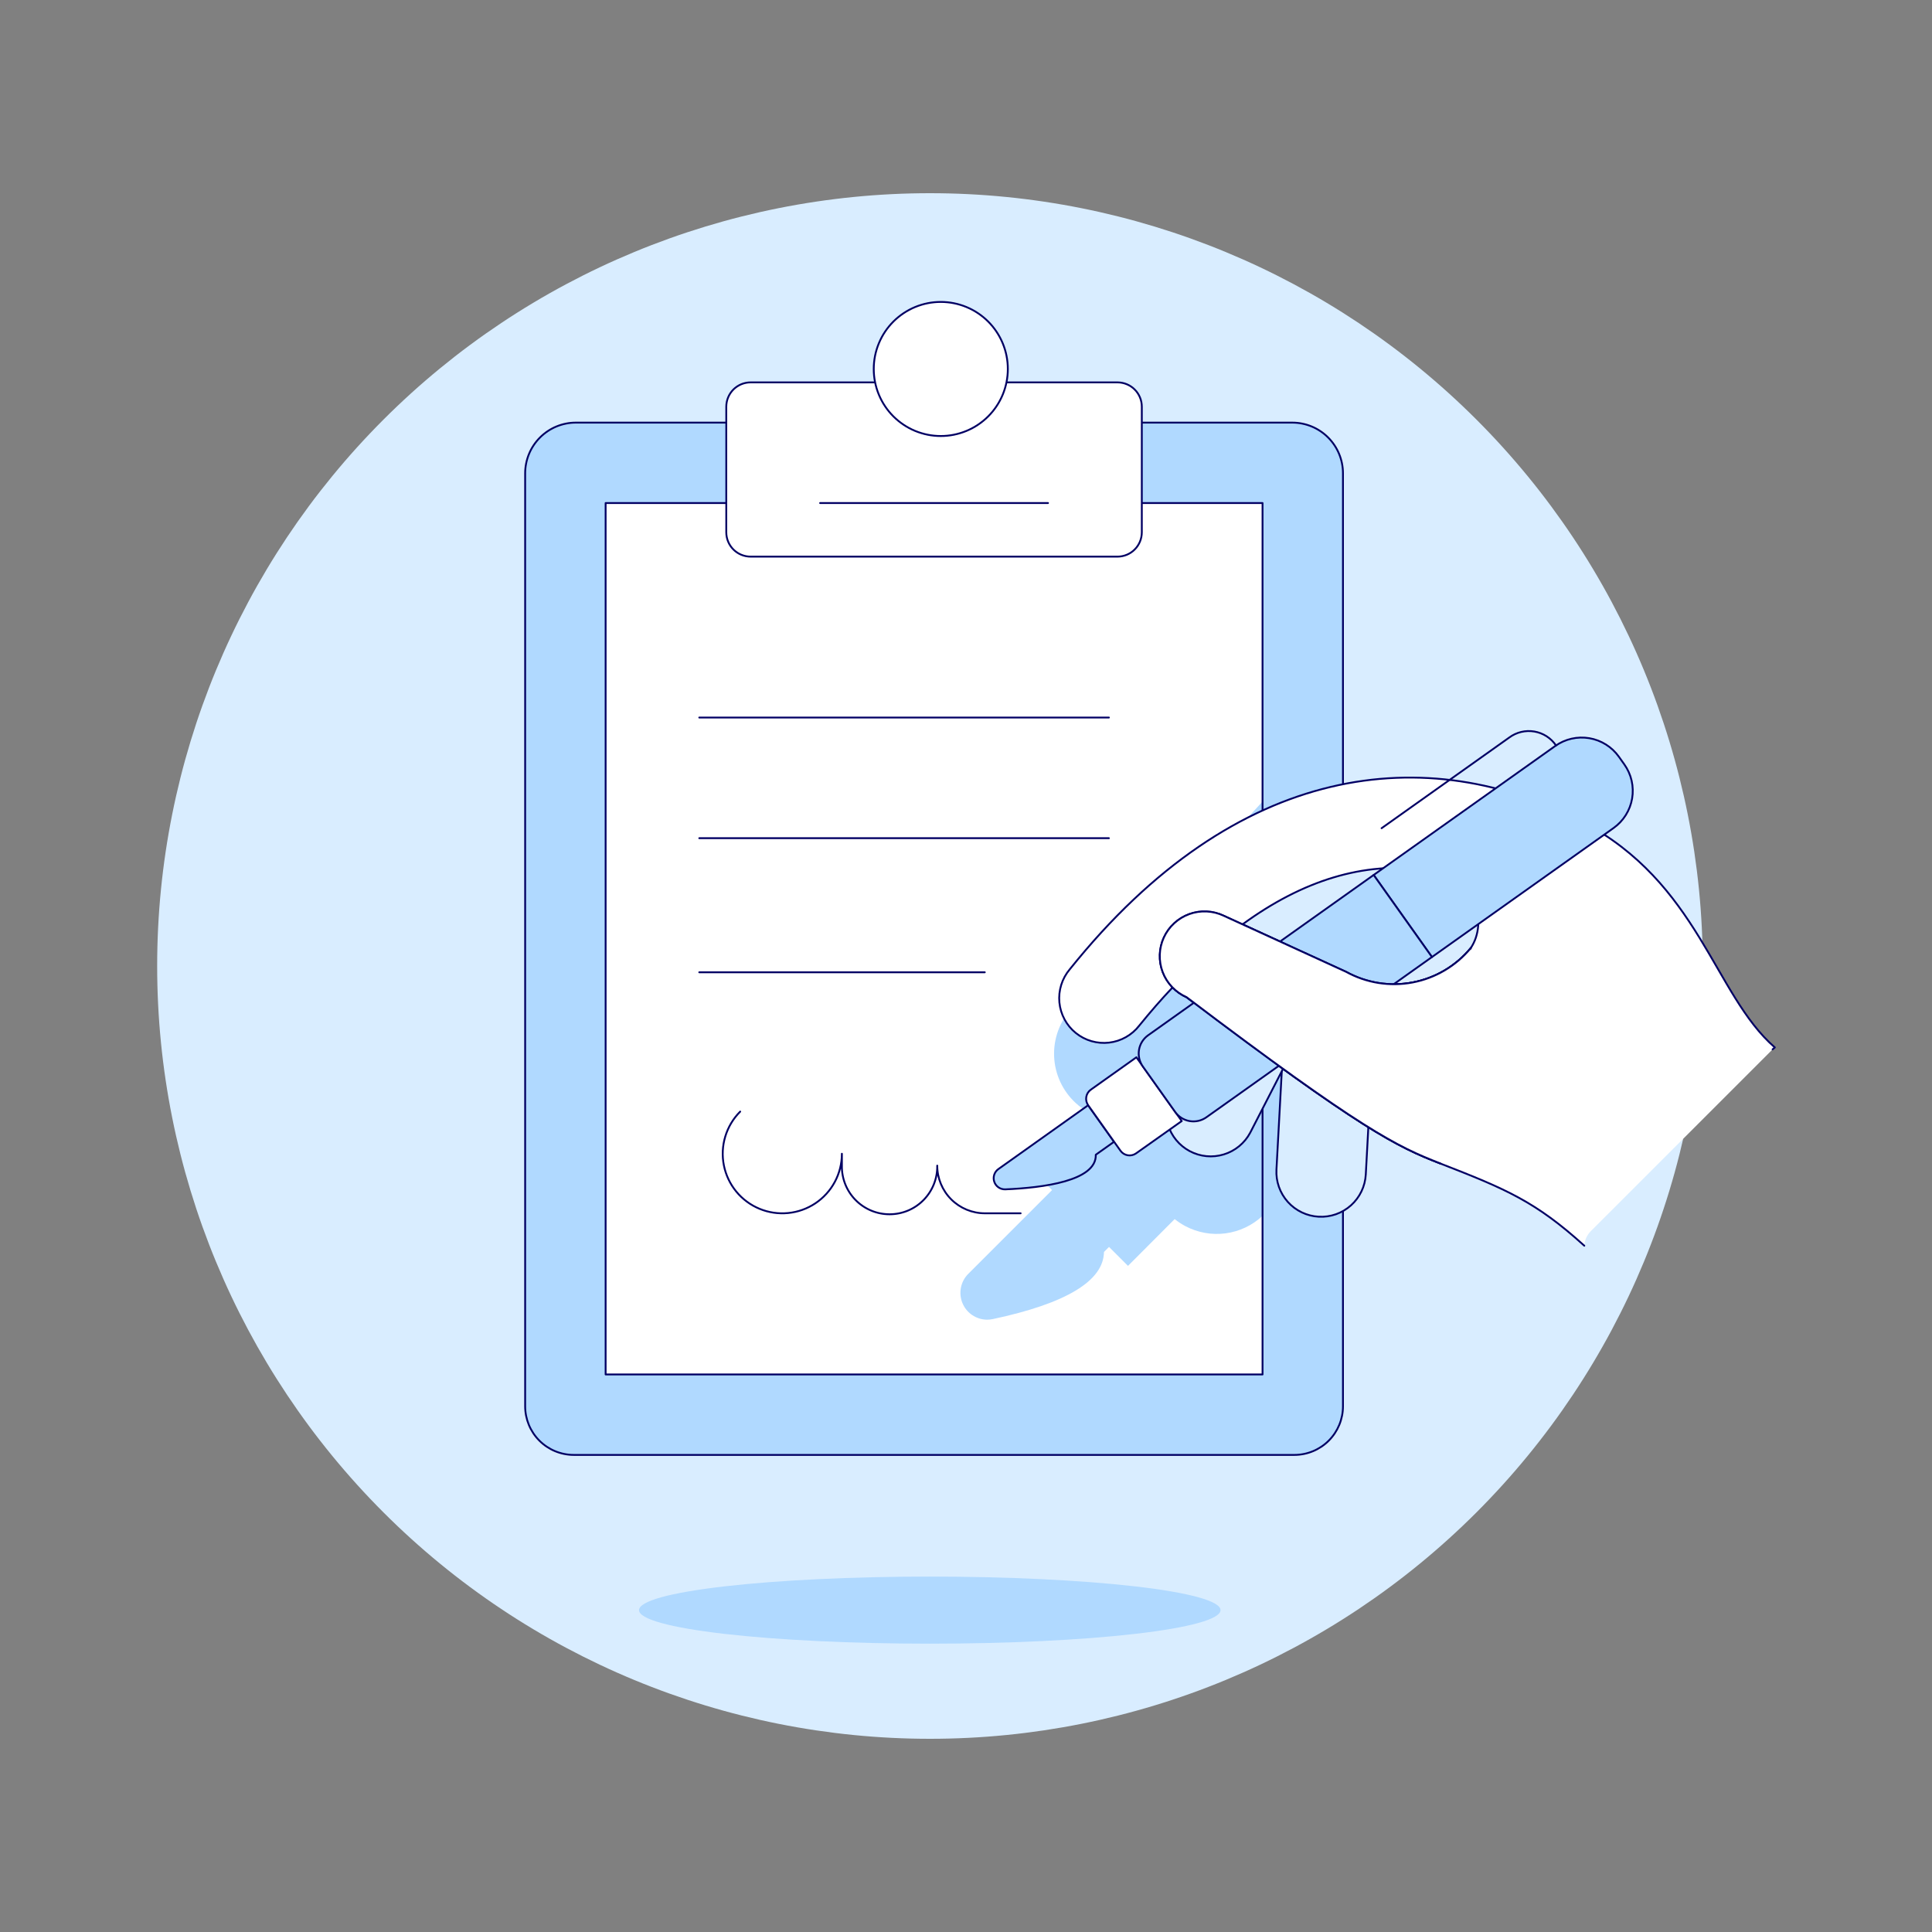 <svg width="251" height="251" viewBox="0 0 251 251" fill="none" xmlns="http://www.w3.org/2000/svg">
<rect x="0" y="0" width="251" height="251" fill="#808080" stroke="none"/>
<path d="M20.419 125.5C20.419 152.128 30.997 177.665 49.825 196.493C68.654 215.322 94.191 225.9 120.819 225.9C147.447 225.9 172.984 215.322 191.812 196.493C210.641 177.665 221.219 152.128 221.219 125.5C221.219 98.872 210.641 73.335 191.812 54.507C172.984 35.678 147.447 25.1 120.819 25.1C94.191 25.1 68.654 35.678 49.825 54.507C30.997 73.335 20.419 98.872 20.419 125.5Z" fill="#D9EDFF"/>
<path d="M168.17 189.018H74.547C72.871 189.018 71.263 188.352 70.078 187.167C68.893 185.982 68.227 184.374 68.227 182.698V61.495C68.227 59.748 68.921 58.072 70.157 56.836C71.392 55.6 73.068 54.906 74.816 54.906H167.886C169.634 54.906 171.31 55.6 172.545 56.836C173.781 58.072 174.475 59.748 174.475 61.495V182.698C174.476 184.372 173.812 185.977 172.63 187.162C171.448 188.347 169.844 189.015 168.17 189.018Z" fill="#B0D9FF"/>
<path d="M168.17 189.018H74.547C72.871 189.018 71.263 188.352 70.078 187.167C68.893 185.982 68.227 184.374 68.227 182.698V61.495C68.227 59.748 68.921 58.072 70.157 56.836C71.392 55.6 73.068 54.906 74.816 54.906H167.886C169.634 54.906 171.31 55.6 172.545 56.836C173.781 58.072 174.475 59.748 174.475 61.495V182.698C174.476 184.372 173.812 185.977 172.63 187.162C171.448 188.347 169.844 189.015 168.17 189.018Z" stroke="#020064" stroke-width="0.24" stroke-linecap="round" stroke-linejoin="round"/>
<path d="M78.681 65.353H164.026V178.566H78.681V65.353Z" fill="white"/>
<path d="M164.026 104.137L139.242 130.994C137.679 132.693 136.854 134.942 136.948 137.248C137.043 139.554 138.048 141.728 139.744 143.293C140.809 144.274 142.104 144.97 143.509 145.316L135.452 153.376L136.685 154.608L125.801 165.489C125.314 165.974 124.981 166.593 124.844 167.266C124.707 167.94 124.772 168.639 125.031 169.276C125.29 169.913 125.731 170.459 126.3 170.846C126.868 171.233 127.538 171.443 128.226 171.451C128.479 171.45 128.731 171.424 128.979 171.373C138.517 169.345 143.369 166.415 143.424 162.655L144.082 161.995L146.546 164.46L152.608 158.381C153.038 158.725 153.498 159.028 153.983 159.287C155.586 160.14 157.416 160.471 159.216 160.234C161.016 159.996 162.697 159.202 164.023 157.962L164.026 104.137Z" fill="#B0D9FF"/>
<path d="M78.681 65.353H164.026V178.566H78.681V65.353Z" stroke="#020064" stroke-width="0.24" stroke-linecap="round" stroke-linejoin="round"/>
<path d="M90.847 93.221H144.066" stroke="#020064" stroke-width="0.24" stroke-linecap="round" stroke-linejoin="round"/>
<path d="M90.847 108.896H144.066" stroke="#020064" stroke-width="0.24" stroke-linecap="round" stroke-linejoin="round"/>
<path d="M90.847 126.316H127.94" stroke="#020064" stroke-width="0.24" stroke-linecap="round" stroke-linejoin="round"/>
<path d="M97.516 49.678H145.191C146.027 49.681 146.828 50.015 147.419 50.607C148.009 51.199 148.341 52.002 148.341 52.838V69.153C148.341 69.992 148.008 70.796 147.415 71.389C146.822 71.982 146.017 72.316 145.178 72.316H97.519C96.68 72.316 95.875 71.982 95.282 71.389C94.689 70.796 94.356 69.992 94.356 69.153V52.838C94.356 52 94.689 51.196 95.281 50.603C95.874 50.011 96.678 49.678 97.516 49.678Z" fill="white"/>
<path d="M97.516 49.678H145.191C146.027 49.681 146.828 50.015 147.419 50.607C148.009 51.199 148.341 52.002 148.341 52.838V69.153C148.341 69.992 148.008 70.796 147.415 71.389C146.822 71.982 146.017 72.316 145.178 72.316H97.519C96.68 72.316 95.875 71.982 95.282 71.389C94.689 70.796 94.356 69.992 94.356 69.153V52.838C94.356 52 94.689 51.196 95.281 50.603C95.874 50.011 96.678 49.678 97.516 49.678Z" stroke="#020064" stroke-width="0.24" stroke-linecap="round" stroke-linejoin="round"/>
<path d="M106.547 65.353H136.157" stroke="#020064" stroke-width="0.24" stroke-linecap="round" stroke-linejoin="round"/>
<path d="M113.515 47.936C113.515 49.08 113.74 50.212 114.178 51.269C114.615 52.326 115.257 53.286 116.066 54.095C116.875 54.903 117.835 55.545 118.891 55.983C119.948 56.42 121.081 56.646 122.224 56.646C123.368 56.646 124.501 56.42 125.557 55.983C126.614 55.545 127.574 54.903 128.383 54.095C129.192 53.286 129.833 52.326 130.271 51.269C130.709 50.212 130.934 49.08 130.934 47.936C130.934 46.792 130.709 45.66 130.271 44.603C129.833 43.546 129.192 42.586 128.383 41.777C127.574 40.968 126.614 40.327 125.557 39.889C124.501 39.452 123.368 39.226 122.224 39.226C121.081 39.226 119.948 39.452 118.891 39.889C117.835 40.327 116.875 40.968 116.066 41.777C115.257 42.586 114.615 43.546 114.178 44.603C113.74 45.66 113.515 46.792 113.515 47.936Z" fill="white"/>
<path d="M113.515 47.936C113.515 49.08 113.74 50.212 114.178 51.269C114.615 52.326 115.257 53.286 116.066 54.095C116.875 54.903 117.835 55.545 118.891 55.983C119.948 56.42 121.081 56.646 122.224 56.646C123.368 56.646 124.501 56.42 125.557 55.983C126.614 55.545 127.574 54.903 128.383 54.095C129.192 53.286 129.833 52.326 130.271 51.269C130.709 50.212 130.934 49.08 130.934 47.936C130.934 46.792 130.709 45.66 130.271 44.603C129.833 43.546 129.192 42.586 128.383 41.777C127.574 40.968 126.614 40.327 125.557 39.889C124.501 39.452 123.368 39.226 122.224 39.226C121.081 39.226 119.948 39.452 118.891 39.889C117.835 40.327 116.875 40.968 116.066 41.777C115.257 42.586 114.615 43.546 114.178 44.603C113.74 45.66 113.515 46.792 113.515 47.936Z" stroke="#020064" stroke-width="0.24" stroke-linecap="round" stroke-linejoin="round"/>
<path d="M158.022 125.231L188.531 136.612L201.365 116.03L168.193 107.072L158.022 125.231Z" fill="#D9EDFF"/>
<path d="M206.661 159.96L230.29 136.331C230.382 136.242 230.479 136.158 230.581 136.08C222.672 129.217 220.722 114.679 205.511 106.738C185.489 96.281 160.725 98.776 138.974 125.939C138.476 126.53 138.101 127.215 137.871 127.953C137.64 128.691 137.56 129.467 137.633 130.237C137.707 131.006 137.934 131.753 138.3 132.434C138.666 133.115 139.164 133.716 139.765 134.202C140.366 134.688 141.058 135.049 141.8 135.264C142.543 135.479 143.321 135.544 144.089 135.455C144.856 135.365 145.599 135.124 146.272 134.744C146.945 134.364 147.536 133.854 148.01 133.243C149.452 131.46 150.901 129.799 152.357 128.261C152.869 128.807 153.482 129.249 154.162 129.561C176.92 146.792 181.521 148.981 187.088 151.147C195.697 154.493 199.497 156.109 205.828 161.84C205.866 161.132 206.162 160.463 206.661 159.96ZM191.069 123.181C189.151 125.501 186.483 127.078 183.526 127.639C180.569 128.2 177.508 127.71 174.874 126.253L161.416 120.098C169.269 114.351 177.193 111.951 185.085 112.98C191.799 113.844 193.353 119.782 191.069 123.181Z" fill="white"/>
<path d="M83.021 209.183C83.021 210.339 87 211.447 94.084 212.265C101.168 213.082 110.776 213.541 120.794 213.541C130.812 213.541 140.419 213.082 147.503 212.265C154.587 211.447 158.567 210.339 158.567 209.183C158.567 208.028 154.587 206.919 147.503 206.102C140.419 205.285 130.812 204.826 120.794 204.826C110.776 204.826 101.168 205.285 94.084 206.102C87 206.919 83.021 208.028 83.021 209.183Z" fill="#B0D9FF"/>
<path d="M96.163 144.415C95.263 145.315 94.598 146.423 94.228 147.642C93.858 148.86 93.794 150.151 94.043 151.399C94.291 152.648 94.843 153.816 95.65 154.801C96.458 155.785 97.496 156.555 98.672 157.042C99.848 157.529 101.126 157.719 102.393 157.594C103.66 157.47 104.877 157.034 105.936 156.327C106.994 155.62 107.862 154.662 108.462 153.539C109.062 152.416 109.376 151.163 109.376 149.89V151.436C109.359 152.26 109.507 153.078 109.811 153.844C110.115 154.61 110.568 155.308 111.145 155.896C111.722 156.485 112.41 156.952 113.17 157.272C113.93 157.591 114.745 157.755 115.569 157.755C116.393 157.755 117.209 157.591 117.969 157.272C118.728 156.952 119.417 156.485 119.993 155.896C120.57 155.308 121.024 154.61 121.327 153.844C121.631 153.078 121.779 152.26 121.763 151.436C121.763 153.078 122.415 154.653 123.576 155.814C124.738 156.976 126.313 157.628 127.955 157.628H132.598" stroke="#020064" stroke-width="0.24" stroke-linecap="round" stroke-linejoin="round"/>
<path d="M172.967 127.606C173.729 127.647 174.476 127.837 175.165 128.167C175.854 128.496 176.471 128.958 176.981 129.526C177.491 130.094 177.884 130.757 178.138 131.477C178.392 132.197 178.502 132.96 178.461 133.723L177.439 152.583C177.398 153.345 177.207 154.091 176.877 154.78C176.547 155.468 176.085 156.084 175.517 156.594C174.949 157.104 174.286 157.496 173.566 157.75C172.846 158.003 172.083 158.112 171.321 158.071C170.559 158.03 169.813 157.839 169.125 157.509C168.436 157.179 167.82 156.717 167.31 156.149C166.801 155.58 166.408 154.917 166.154 154.198C165.901 153.478 165.792 152.715 165.833 151.953L166.855 133.095C166.938 131.557 167.628 130.115 168.774 129.085C169.92 128.056 171.428 127.524 172.967 127.606Z" fill="#D9EDFF" stroke="#020064" stroke-width="0.24" stroke-linecap="round" stroke-linejoin="round"/>
<path d="M166.963 125.794C168.323 126.519 169.339 127.754 169.789 129.228C170.238 130.702 170.084 132.295 169.36 133.655L162.425 147.154C161.7 148.514 160.465 149.531 158.99 149.98C157.516 150.43 155.924 150.275 154.563 149.551C153.203 148.826 152.186 147.591 151.737 146.117C151.287 144.642 151.442 143.05 152.166 141.689L159.101 128.191C159.826 126.831 161.062 125.814 162.536 125.365C164.01 124.915 165.602 125.069 166.963 125.794Z" fill="#D9EDFF" stroke="#020064" stroke-width="0.24" stroke-linecap="round" stroke-linejoin="round"/>
<path d="M230.29 136.331C230.382 136.242 230.48 136.158 230.581 136.08C222.672 129.217 220.722 114.679 205.511 106.738C185.489 96.281 160.725 98.776 138.974 125.939C138.476 126.53 138.101 127.215 137.871 127.953C137.64 128.691 137.56 129.467 137.633 130.237C137.707 131.006 137.934 131.753 138.3 132.434C138.666 133.115 139.164 133.716 139.765 134.202C140.366 134.688 141.058 135.049 141.8 135.264C142.543 135.479 143.321 135.544 144.089 135.455C144.856 135.365 145.599 135.124 146.272 134.744C146.945 134.364 147.536 133.854 148.01 133.243C149.452 131.46 150.901 129.799 152.357 128.261C152.869 128.807 153.482 129.249 154.162 129.561C176.92 146.792 181.521 148.981 187.088 151.147C195.697 154.493 199.497 156.109 205.828 161.84M191.079 123.186C189.16 125.507 186.49 127.085 183.53 127.645C180.571 128.205 177.509 127.713 174.874 126.253L161.416 120.098C169.269 114.351 177.193 111.951 185.085 112.98C191.799 113.844 193.353 119.782 191.069 123.181L191.079 123.186Z" stroke="#020064" stroke-width="0.24" stroke-linecap="round" stroke-linejoin="round"/>
<path d="M186.036 124.335L178.461 113.675L202.055 96.916C202.69 96.465 203.407 96.144 204.166 95.97C204.925 95.796 205.711 95.774 206.479 95.904C207.247 96.034 207.982 96.314 208.641 96.728C209.301 97.142 209.872 97.682 210.323 98.317L211.028 99.308C211.479 99.943 211.801 100.66 211.975 101.419C212.148 102.179 212.171 102.964 212.041 103.732C211.911 104.5 211.631 105.235 211.217 105.894C210.803 106.554 210.263 107.125 209.628 107.576L186.036 124.335Z" fill="#B0D9FF"/>
<path d="M186.036 124.335L178.461 113.675L202.055 96.916C202.69 96.465 203.407 96.144 204.166 95.97C204.925 95.796 205.711 95.774 206.479 95.904C207.247 96.034 207.982 96.314 208.641 96.728C209.301 97.142 209.872 97.682 210.323 98.317L211.028 99.308C211.479 99.943 211.801 100.66 211.975 101.419C212.148 102.179 212.171 102.964 212.041 103.732C211.911 104.5 211.631 105.235 211.217 105.894C210.803 106.554 210.263 107.125 209.628 107.576L186.036 124.335Z" stroke="#020064" stroke-width="0.24" stroke-linecap="round" stroke-linejoin="round"/>
<path d="M179.493 107.599L196.076 95.819C196.538 95.476 197.065 95.229 197.625 95.095C198.185 94.96 198.766 94.941 199.334 95.037C199.902 95.133 200.444 95.343 200.929 95.654C201.413 95.966 201.83 96.372 202.153 96.848" stroke="#020064" stroke-width="0.24" stroke-linecap="round" stroke-linejoin="round"/>
<path d="M141.366 143.592L129.717 151.875C129.459 152.054 129.267 152.312 129.168 152.61C129.07 152.907 129.07 153.229 129.17 153.526C129.269 153.824 129.462 154.081 129.72 154.259C129.978 154.437 130.287 154.527 130.6 154.516C135.485 154.315 142.465 153.429 142.362 150.02L144.732 148.338L141.366 143.592Z" fill="#B0D9FF" stroke="#020064" stroke-width="0.24" stroke-linecap="round" stroke-linejoin="round"/>
<path d="M145.58 149.516L141.373 143.592C141.15 143.278 141.061 142.888 141.126 142.508C141.19 142.128 141.403 141.79 141.717 141.567L147.638 137.36L153.529 145.643L147.588 149.847C147.277 150.066 146.892 150.153 146.516 150.091C146.141 150.03 145.805 149.823 145.58 149.516Z" fill="white"/>
<path d="M145.58 149.516L141.373 143.592C141.15 143.278 141.061 142.888 141.126 142.508C141.19 142.128 141.403 141.79 141.717 141.567L147.638 137.36L153.529 145.643L147.588 149.847C147.277 150.066 146.892 150.153 146.516 150.091C146.141 150.03 145.805 149.823 145.58 149.516Z" stroke="#020064" stroke-width="0.24" stroke-linecap="round" stroke-linejoin="round"/>
<path d="M152.681 144.466L148.474 138.552C148.253 138.241 148.095 137.89 148.01 137.518C147.925 137.146 147.913 136.761 147.977 136.384C148.041 136.008 148.178 135.648 148.381 135.325C148.584 135.002 148.848 134.722 149.159 134.501L178.461 113.675L186.034 124.335L156.732 145.153C156.421 145.374 156.069 145.532 155.697 145.617C155.325 145.702 154.94 145.713 154.564 145.649C154.188 145.585 153.828 145.448 153.505 145.245C153.181 145.042 152.902 144.777 152.681 144.466Z" fill="#B0D9FF"/>
<path d="M152.681 144.466L148.474 138.552C148.253 138.241 148.095 137.89 148.01 137.518C147.925 137.146 147.913 136.761 147.977 136.384C148.041 136.008 148.178 135.648 148.381 135.325C148.584 135.002 148.848 134.722 149.159 134.501L178.461 113.675L186.034 124.335L156.732 145.153C156.421 145.374 156.069 145.532 155.697 145.617C155.325 145.702 154.94 145.713 154.564 145.649C154.188 145.585 153.828 145.448 153.505 145.245C153.181 145.042 152.902 144.777 152.681 144.466Z" stroke="#020064" stroke-width="0.24" stroke-linecap="round" stroke-linejoin="round"/>
<path d="M191.069 123.181C189.151 125.501 186.483 127.078 183.526 127.639C180.569 128.2 177.508 127.71 174.874 126.253L158.986 118.974C158.29 118.643 157.535 118.453 156.765 118.417C155.995 118.38 155.225 118.497 154.501 118.76C153.776 119.024 153.112 119.429 152.545 119.952C151.979 120.474 151.522 121.105 151.201 121.806C150.881 122.507 150.703 123.265 150.678 124.035C150.653 124.806 150.782 125.573 151.056 126.294C151.331 127.014 151.746 127.672 152.277 128.231C152.809 128.789 153.446 129.236 154.152 129.546C176.91 146.78 181.511 148.966 187.078 151.132" fill="white"/>
<path d="M191.069 123.181C189.151 125.501 186.483 127.078 183.526 127.639C180.569 128.2 177.508 127.71 174.874 126.253L158.986 118.974C158.29 118.643 157.535 118.453 156.765 118.417C155.995 118.38 155.225 118.497 154.501 118.76C153.776 119.024 153.112 119.429 152.545 119.952C151.979 120.474 151.522 121.105 151.201 121.806C150.881 122.507 150.703 123.265 150.678 124.035C150.653 124.806 150.782 125.573 151.056 126.294C151.331 127.014 151.746 127.672 152.277 128.231C152.809 128.789 153.446 129.236 154.152 129.546C176.91 146.78 181.511 148.966 187.078 151.132" stroke="#020064" stroke-width="0.24" stroke-linecap="round" stroke-linejoin="round"/>
<path d="M191.069 123.181C189.151 125.501 186.483 127.078 183.526 127.639C180.569 128.2 177.508 127.71 174.874 126.253L158.986 118.974C158.29 118.643 157.535 118.453 156.765 118.417C155.995 118.38 155.225 118.497 154.501 118.76C153.776 119.024 153.112 119.429 152.545 119.952C151.979 120.474 151.522 121.105 151.201 121.806C150.881 122.507 150.703 123.265 150.678 124.035C150.653 124.806 150.782 125.573 151.056 126.294C151.331 127.014 151.746 127.672 152.277 128.231C152.809 128.789 153.446 129.236 154.152 129.546C176.91 146.78 181.511 148.966 187.078 151.132" fill="white"/>
<path d="M191.069 123.181C189.151 125.501 186.483 127.078 183.526 127.639C180.569 128.2 177.508 127.71 174.874 126.253L158.986 118.974C158.29 118.643 157.535 118.453 156.765 118.417C155.995 118.38 155.225 118.497 154.501 118.76C153.776 119.024 153.112 119.429 152.545 119.952C151.979 120.474 151.522 121.105 151.201 121.806C150.881 122.507 150.703 123.265 150.678 124.035C150.653 124.806 150.782 125.573 151.056 126.294C151.331 127.014 151.746 127.672 152.277 128.231C152.809 128.789 153.446 129.236 154.152 129.546C176.91 146.78 181.511 148.966 187.078 151.132" stroke="#020064" stroke-width="0.24" stroke-linecap="round" stroke-linejoin="round"/>
</svg>
